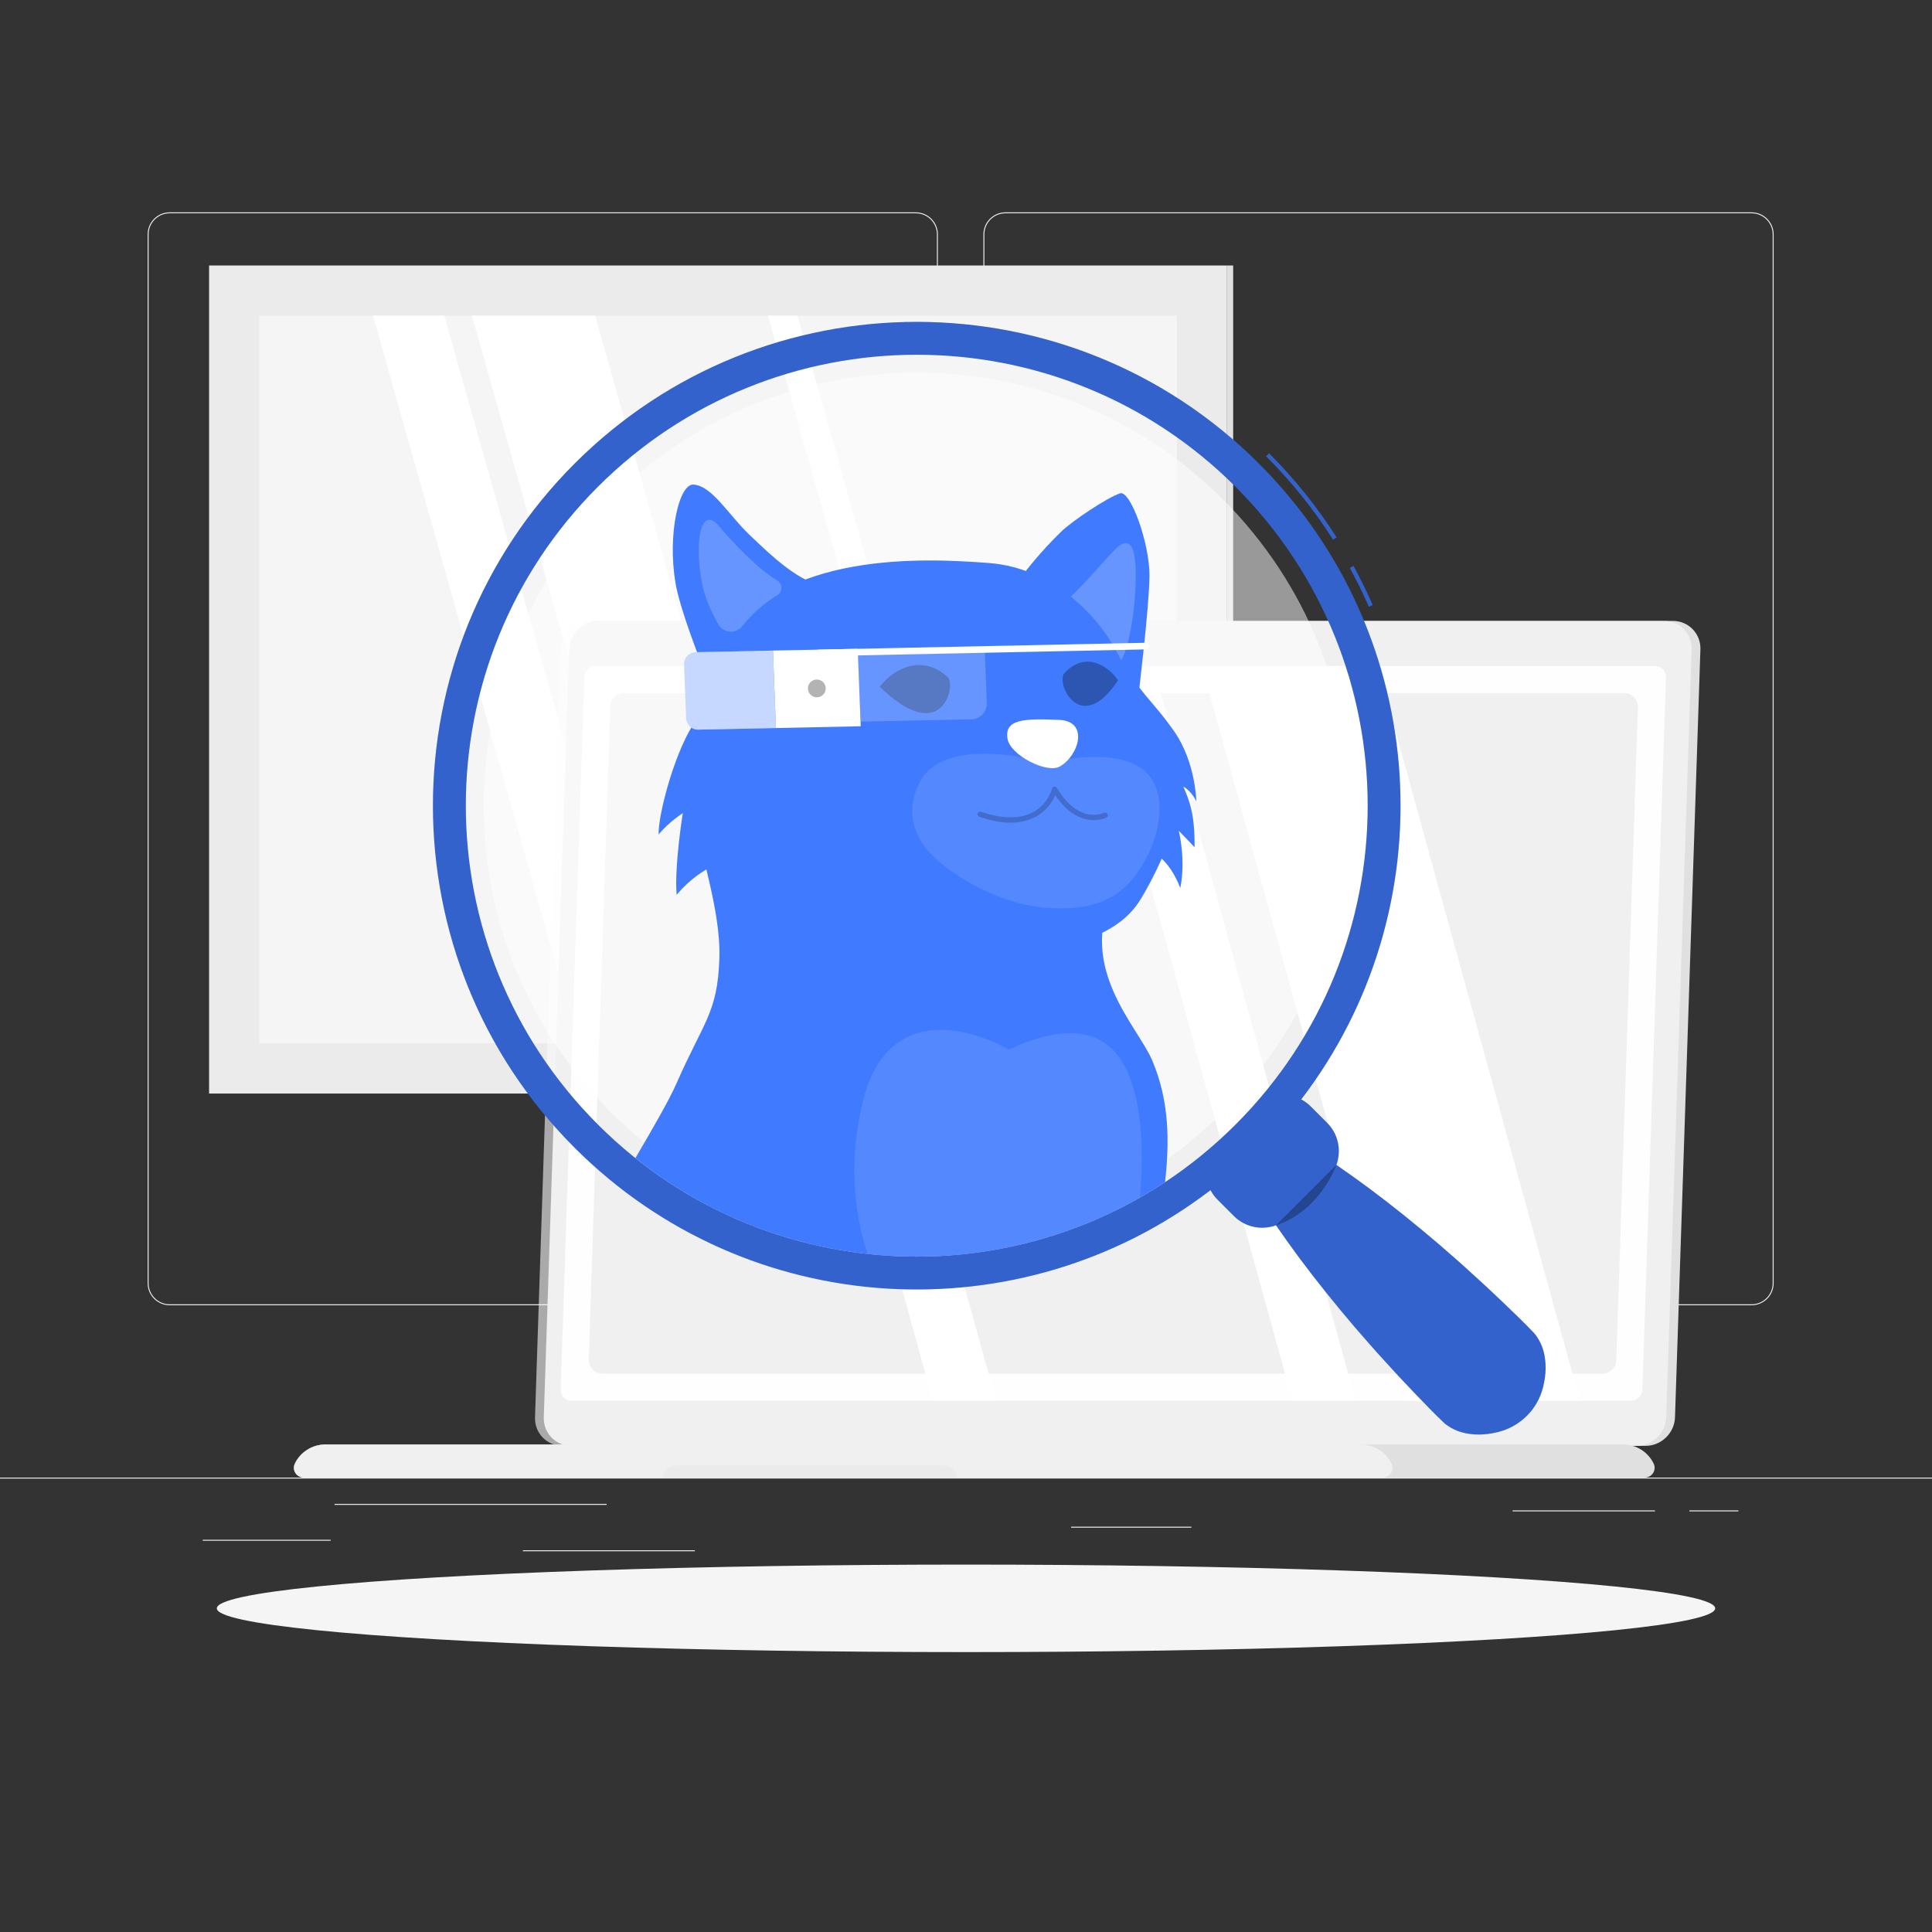 <?xml version="1.0" encoding="utf-8"?>
<!-- Generator: Adobe Illustrator 27.5.0, SVG Export Plug-In . SVG Version: 6.00 Build 0)  -->
<svg version="1.1" xmlns="http://www.w3.org/2000/svg" xmlns:xlink="http://www.w3.org/1999/xlink" x="0px" y="0px"
	 viewBox="0 0 500 500" style="enable-background:new 0 0 500 500;" xml:space="preserve">
<rect x="0" y="0" width="500" height="500" fill="#333333" stroke="none"/>
<g id="Background_Complete">
	<g>
		<rect y="382.398" style="fill:#EBEBEB;" width="500" height="0.25"/>
		<rect x="52.459" y="398.494" style="fill:#EBEBEB;" width="33.122" height="0.25"/>
		<rect x="135.333" y="401.208" style="fill:#EBEBEB;" width="44.5" height="0.25"/>
		<rect x="86.582" y="389.208" style="fill:#EBEBEB;" width="70.418" height="0.25"/>
		<rect x="437.208" y="390.888" style="fill:#EBEBEB;" width="12.693" height="0.25"/>
		<rect x="391.471" y="390.888" style="fill:#EBEBEB;" width="36.833" height="0.25"/>
		<rect x="277.213" y="395.111" style="fill:#EBEBEB;" width="31.12" height="0.25"/>
		<path style="fill:#EBEBEB;" d="M237.014,337.8H43.915c-3.147,0-5.708-2.561-5.708-5.708V60.66c0-3.147,2.561-5.708,5.708-5.708
			h193.099c3.146,0,5.707,2.561,5.707,5.708v271.432C242.721,335.239,240.16,337.8,237.014,337.8z M43.915,55.203
			c-3.01,0-5.458,2.448-5.458,5.458v271.432c0,3.01,2.448,5.458,5.458,5.458h193.099c3.009,0,5.457-2.448,5.457-5.458V60.66
			c0-3.009-2.448-5.458-5.457-5.458H43.915z"/>
		<path style="fill:#EBEBEB;" d="M453.31,337.8H260.212c-3.147,0-5.707-2.561-5.707-5.708V60.66c0-3.147,2.561-5.708,5.707-5.708
			H453.31c3.148,0,5.708,2.561,5.708,5.708v271.432C459.019,335.239,456.458,337.8,453.31,337.8z M260.212,55.203
			c-3.009,0-5.457,2.448-5.457,5.458v271.432c0,3.01,2.448,5.458,5.457,5.458H453.31c3.01,0,5.458-2.448,5.458-5.458V60.66
			c0-3.009-2.448-5.458-5.458-5.458H260.212z"/>
	</g>
	<g>
		<g>
			
				<rect x="78.683" y="44.139" transform="matrix(-1.836970e-16 1 -1 -1.836970e-16 361.692 -9.973)" style="fill:#EBEBEB;" width="214.3" height="263.443"/>
			
				<rect x="211.198" y="175.066" transform="matrix(-1.836970e-16 1 -1 -1.836970e-16 494.208 -142.488)" style="fill:#E0E0E0;" width="214.3" height="1.588"/>
			
				<rect x="67.099" y="81.698" transform="matrix(-1 -1.224647e-16 1.224647e-16 -1 371.666 351.72)" style="fill:#F5F5F5;" width="237.467" height="188.324"/>
			<polygon style="fill:#FFFFFF;" points="175.255,270.022 207.139,270.022 154.028,81.698 122.145,81.698 			"/>
			<polygon style="fill:#FFFFFF;" points="149.662,270.022 168.098,270.022 114.987,81.698 96.551,81.698 			"/>
			<polygon style="fill:#FFFFFF;" points="251.855,270.022 259.488,270.022 206.377,81.698 198.745,81.698 			"/>
		</g>
		<g>
			<g>
				<g>
					<path style="fill:#E0E0E0;" d="M425.884,374.184H147.845c-4.047,0-7.249-3.311-7.115-7.358l6.579-198.777
						c0.134-4.047,3.555-7.358,7.602-7.358H432.95c4.047,0,7.249,3.311,7.115,7.358l-6.579,198.777
						C433.352,370.873,429.931,374.184,425.884,374.184z"/>
				</g>
				<g style="opacity:0.6;">
					<g>
						<path style="fill:#FAFAFA;" d="M423.614,374.184H145.575c-4.047,0-7.249-3.311-7.115-7.358l6.579-198.777
							c0.134-4.047,3.555-7.358,7.602-7.358H430.68c4.047,0,7.249,3.311,7.115,7.358l-6.579,198.777
							C431.082,370.873,427.661,374.184,423.614,374.184z"/>
					</g>
				</g>
				<g>
					<g>
						<path style="fill:#E0E0E0;" d="M420.033,373.821H84.236c-3.498,0-6.535,2.037-7.934,4.96
							c-0.805,1.681,0.426,3.617,2.322,3.617h347.021c1.895,0,3.126-1.937,2.322-3.617
							C426.567,375.858,423.531,373.821,420.033,373.821z"/>
					</g>
					<path style="opacity:0.6;fill:#FAFAFA;" d="M84.236,373.821h267.963c3.498,0,6.535,2.037,7.934,4.96
						c0.805,1.681-0.426,3.617-2.322,3.617H78.624c-1.895,0-3.127-1.937-2.322-3.617C77.701,375.858,80.738,373.821,84.236,373.821z
						"/>
					<path style="opacity:0.3;fill:#E0E0E0;" d="M244.412,379.275h-69.714c-1.717,0-3.122,1.406-3.122,3.123h75.958
						C247.534,380.681,246.129,379.275,244.412,379.275z"/>
				</g>
				<path style="opacity:0.9;fill:#FFFFFF;" d="M145.103,359.637l6.104-184.4c0.052-1.576,1.385-2.866,2.961-2.866h274.213
					c1.576,0,2.823,1.29,2.771,2.866l-6.104,184.4c-0.052,1.576-1.384,2.866-2.961,2.866H147.874
					C146.298,362.503,145.051,361.214,145.103,359.637z"/>
				<path style="fill:#F0F0F0;" d="M152.367,351.789l5.592-168.942c0.064-1.938,1.654-3.476,3.593-3.476h258.743
					c2.032,0,3.66,1.683,3.593,3.714l-5.592,168.942c-0.064,1.938-1.654,3.476-3.593,3.476H155.96
					C153.928,355.503,152.3,353.82,152.367,351.789z"/>
				<polygon style="fill:#FFFFFF;" points="363.443,362.511 408.9,362.511 356.514,172.371 311.056,172.371 				"/>
				<polygon style="fill:#FFFFFF;" points="334.489,362.511 350.844,362.511 298.457,172.371 282.102,172.371 				"/>
				<polygon style="fill:#FFFFFF;" points="241.411,362.511 257.766,362.511 205.379,172.371 189.024,172.371 				"/>
				<path style="opacity:0.4;fill:#FFFFFF;" d="M293.613,281.201c-0.039,1.191-1.037,2.156-2.228,2.156
					c-1.191,0-2.125-0.965-2.085-2.156c0.039-1.191,1.037-2.156,2.228-2.156C292.719,279.044,293.653,280.01,293.613,281.201z"/>
			</g>
		</g>
	</g>
</g>
<g id="Background_Simple" style="display:none;">
	<g style="display:inline;">
		<g>
			<path style="fill:#407BFF;" d="M174.442,355.465c54.975,1.179,105.621-37.222,142.591-76.529
				C472.762,141.511,294.83,20.003,172.132,74.169C49.433,128.335,7.804,351.57,174.442,355.465z"/>
		</g>
		<g style="opacity:0.9;">
			<path style="fill:#FFFFFF;" d="M174.442,355.465c54.975,1.179,105.621-37.222,142.591-76.529
				C472.762,141.511,294.83,20.003,172.132,74.169C49.433,128.335,7.804,351.57,174.442,355.465z"/>
		</g>
	</g>
</g>
<g id="Shadow_1_">
	<ellipse id="_x3C_Path_x3E__122_" style="fill:#F5F5F5;" cx="250" cy="416.238" rx="193.889" ry="11.323"/>
</g>
<g id="Cat">
	<g>
		<path style="opacity:0.5;fill:#FFFFFF;" d="M158.005,287.765c-43.777-43.777-43.777-114.743-0.012-158.507
			c43.777-43.777,114.743-43.777,158.52,0c43.764,43.764,43.764,114.731-0.012,158.507
			C272.736,331.53,201.769,331.53,158.005,287.765z"/>
		<g>
			<g>
				<path style="fill:#407BFF;" d="M262.847,151.156c2.961-3.858,6.234-8.129,11.747-13.53c2.859-2.801,11.909-8.824,15.284-9.955
					c2.64-0.885,7.644,12.784,7.603,21.32c-0.039,8.031-2.936,31.725-2.936,31.725L262.847,151.156z"/>
				<path style="opacity:0.2;fill:#FFFFFF;" d="M269.172,159.383c5.715-0.771,13.925-11.57,19.323-17.097
					c5.398-5.526,6.039,3.012,5.062,13.909c-0.481,5.372-1.678,11.742-3.394,14.745c-0.561,0.983-2.068,1.034-2.816,0.109
					C283.57,166.374,276.365,161.342,269.172,159.383z"/>
				<path style="fill:#407BFF;" d="M301.513,305.95c-2.136,1.41-4.293,2.745-6.493,3.983c-21.636,12.356-46.38,17.215-70.45,14.588
					c-21.454-2.328-42.385-10.594-60.123-24.808c4.977-8.501,8.874-15.335,10.572-19.201c7.027-16.061,10.669-18.326,11.149-32.315
					c0.47-13.989-6.108-30.072-7.817-44.361c11.395-5.382,109.835,27.19,109.835,27.19c-9.494,19.543,6.279,34.579,10.028,43.453
					C302.688,285.094,302.666,295.581,301.513,305.95z"/>
				<path style="fill:#407BFF;" d="M306.23,203.568c2.082,1.096,3.385,3.786,3.385,3.786s-0.19-9.999-5.601-17.877
					c-5.581-8.125-9.773-10.66-14.803-20.42c-5.151-9.997-17.003-22.086-33.183-23.338c-16.179-1.252-54.864-3.357-68.886,21.389
					c-4.148,7.32-6.636,14.238-7.925,20.664c-5.126,8.342-8.967,23.717-8.754,28.198c2.493-3.141,6.245-5.525,6.245-5.525
					s-2.229,13.849-1.593,21.126c3.313-3.96,6.962-6.289,9.535-7.575c6.707,11.89,30.817,29.172,64.654,25.427
					c27.589-3.053,40.039-7.346,45.735-16.449c1.879-3.003,3.851-6.828,5.613-10.736c0.991,0.9,3.114,3.195,4.805,7.564
					c1.496-7.335-0.383-14.767-0.383-14.767s2.722,2.736,4.083,4.258C309.184,213.001,308.712,209.001,306.23,203.568z"/>
				<path style="opacity:0.3;" d="M227.67,177.713c3.745-4.839,11.139-8.495,17.647-2.437
					C247.45,177.261,243.929,193.544,227.67,177.713z"/>
				<path style="opacity:0.3;" d="M289.36,176.047c-3.101-4.347-8.742-7.304-13.865-1.881
					C273.069,176.732,279.66,190.796,289.36,176.047z"/>
				<path style="fill:#FFFFFF;" d="M274.103,186.307c-9.171-0.381-14.207-0.185-13.352,4.911c0.712,4.247,10.194,9.03,13.503,7.165
					C279.219,195.585,281.92,186.632,274.103,186.307z"/>
				<path style="opacity:0.1;fill:#FFFFFF;" d="M270.575,197.417c-9.101-2.592-26.87-5.168-32.376,4.708
					c-4.109,7.37-1.973,14.945,4.273,20.375c6.705,5.829,17.309,11.474,27.854,12.398c14.749,1.292,20.854-4.131,24.746-10.048
					c5.81-8.834,8.505-23.447-2.772-27.631C285.94,194.858,276.929,196.121,270.575,197.417z"/>
				<path style="opacity:0.1;fill:#FFFFFF;" d="M295.02,309.933c-21.636,12.356-46.38,17.215-70.45,14.588
					c-4.015-11.736-4.774-26.014-1.079-40.154c6.322-24.188,26.997-18.656,37.601-12.74c7.369-3.407,17.834-6.835,25.256-1.367
					C294.699,276.433,296.526,293.072,295.02,309.933z"/>
				<path style="opacity:0.2;" d="M261.567,212.902c-2.44,0-5.154-0.509-8.128-1.527c-0.358-0.123-0.549-0.513-0.427-0.871
					c0.122-0.358,0.507-0.55,0.872-0.427c5.59,1.915,10.146,1.938,13.541,0.071c3.864-2.125,4.833-6.005,4.843-6.044
					c0.064-0.271,0.287-0.476,0.563-0.518c0.282-0.042,0.549,0.086,0.693,0.326c5.789,9.653,12.095,6.481,12.158,6.447
					c0.335-0.177,0.751-0.047,0.927,0.288c0.176,0.336,0.048,0.75-0.288,0.927c-0.071,0.037-6.955,3.508-13.214-5.76
					c-0.668,1.519-2.125,3.945-5.02,5.537C266.205,212.385,264.026,212.902,261.567,212.902z"/>
				<g>
					<path style="fill:#407BFF;" d="M211.85,151.479c-6.212-2.206-11.113-6.548-18.103-13.282
						c-5.301-5.108-9.471-12.448-14.26-12.787c-3.747-0.265-6.786,12.782-4.679,25.426c1.63,9.777,12.037,34.025,12.037,34.025
						L211.85,151.479z"/>
					<path style="opacity:0.2;fill:#FFFFFF;" d="M201.174,154.024c1.432-0.867,1.381-2.947-0.052-3.811
						c-5.069-3.054-11.275-9.569-14.983-13.979c-4.883-5.807-6.494,4.204-4.407,14.913c0.727,3.733,2.519,7.517,4.171,10.423
						c1.326,2.333,4.573,2.561,6.228,0.448C194.428,159.082,197.632,156.167,201.174,154.024z"/>
				</g>
			</g>
			<g>
				<path style="fill:#FFFFFF;" d="M296.493,168.068l-84.559,1.768c-0.473,0.01-0.872-0.366-0.89-0.84l0,0
					c-0.018-0.473,0.351-0.865,0.824-0.875l84.559-1.768c0.473-0.01,0.872,0.366,0.89,0.84v0
					C297.336,167.667,296.967,168.058,296.493,168.068z"/>
				<polygon style="fill:#FFFFFF;" points="222.749,187.955 200.806,188.414 200.04,168.368 221.983,167.91 				"/>
				<path style="opacity:0.3;" d="M213.696,178.162c0,1.271-1.031,2.302-2.302,2.302c-1.271,0-2.302-1.031-2.302-2.302
					c0-1.271,1.031-2.302,2.302-2.302C212.665,175.86,213.696,176.891,213.696,178.162z"/>
				<path style="opacity:0.2;fill:#FFFFFF;" d="M222.703,186.757l28.639-0.599c2.319-0.049,4.127-1.968,4.038-4.288l-0.527-13.79
					l-32.838,0.687L222.703,186.757z"/>
				<g>
					<path style="fill:#FFFFFF;" d="M180.703,188.834l20.103-0.42l-0.766-20.045l-19.997,0.418
						c-1.717,0.036-3.072,1.473-3.006,3.189l0.531,13.904C177.632,187.554,179.027,188.869,180.703,188.834z"/>
					<path style="opacity:0.3;fill:#407BFF;" d="M180.703,188.834l20.103-0.42l-0.766-20.045l-19.997,0.418
						c-1.717,0.036-3.072,1.473-3.006,3.189l0.531,13.904C177.632,187.554,179.027,188.869,180.703,188.834z"/>
				</g>
			</g>
		</g>
		<g>
			<path style="fill:#407BFF;" d="M399.677,350.591c-0.456-2.22-1.35-4.002-2.553-5.476c-2.588-2.764-5.349-5.356-8.066-7.991
				c-2.738-2.615-5.5-5.205-8.323-7.734c-2.789-2.563-5.657-5.048-8.524-7.533c-5.778-4.927-11.695-9.715-17.83-14.284
				c-2.8-2.074-5.635-4.113-8.528-6.094c1.344-3.669,0.555-7.944-2.39-10.888l-4.213-4.214c-0.756-0.756-1.601-1.371-2.5-1.844
				c37.603-49.09,33.962-119.645-10.953-164.559c-48.895-48.895-128.192-48.895-177.087,0
				c-48.895,48.895-48.884,128.181,0.011,177.076c44.918,44.918,115.472,48.566,164.561,10.954c0.473,0.898,1.087,1.742,1.843,2.498
				l4.213,4.214c2.945,2.945,7.219,3.734,10.889,2.39c1.981,2.893,4.02,5.728,6.094,8.528c4.57,6.135,9.358,12.052,14.284,17.83
				c2.486,2.867,4.97,5.735,7.533,8.524c2.529,2.823,5.119,5.586,7.734,8.323c2.635,2.718,5.227,5.478,7.991,8.066
				c1.474,1.202,3.256,2.097,5.476,2.553c2.245,0.431,4.808,0.544,8.345-0.317c5.571-1.369,10.226-5.718,11.677-11.677
				C400.221,355.399,400.108,352.837,399.677,350.591z M154.736,291.035c-45.582-45.582-45.582-119.476-0.013-165.046
				c45.583-45.582,119.477-45.582,165.059,0c45.57,45.57,45.57,119.464-0.013,165.046
				C274.2,336.605,200.305,336.605,154.736,291.035z"/>
			<g>
				<path style="opacity:0.2;" d="M399.677,350.591c-0.456-2.22-1.35-4.002-2.553-5.476c-2.588-2.764-5.349-5.356-8.066-7.991
					c-2.738-2.615-5.5-5.205-8.323-7.734c-2.789-2.563-5.657-5.048-8.524-7.533c-5.778-4.927-11.695-9.715-17.83-14.284
					c-2.8-2.074-5.635-4.113-8.528-6.094c1.344-3.669,0.555-7.944-2.39-10.888l-4.213-4.214c-0.756-0.756-1.601-1.371-2.5-1.844
					c37.603-49.09,33.962-119.645-10.953-164.559c-48.895-48.895-128.192-48.895-177.087,0
					c-48.895,48.895-48.884,128.181,0.011,177.076c44.918,44.918,115.472,48.566,164.561,10.954
					c0.473,0.898,1.087,1.742,1.843,2.498l4.213,4.214c2.945,2.945,7.219,3.734,10.889,2.39c1.981,2.893,4.02,5.728,6.094,8.528
					c4.57,6.135,9.358,12.052,14.284,17.83c2.486,2.867,4.97,5.735,7.533,8.524c2.529,2.823,5.119,5.586,7.734,8.323
					c2.635,2.718,5.227,5.478,7.991,8.066c1.474,1.202,3.256,2.097,5.476,2.553c2.245,0.431,4.808,0.544,8.345-0.317
					c5.571-1.369,10.226-5.718,11.677-11.677C400.221,355.399,400.108,352.837,399.677,350.591z M154.736,291.035
					c-45.582-45.582-45.582-119.476-0.013-165.046c45.583-45.582,119.477-45.582,165.059,0c45.57,45.57,45.57,119.464-0.013,165.046
					C274.2,336.605,200.305,336.605,154.736,291.035z"/>
				<path style="opacity:0.3;" d="M330.226,317.105l15.626-15.627C345.853,301.479,341.702,313.377,330.226,317.105z"/>
			</g>
			<g>
				<path style="fill:#407BFF;" d="M354.264,157.007c-1.493-3.41-3.152-6.786-4.93-10.036l0.936-0.512
					c1.794,3.277,3.465,6.682,4.971,10.12L354.264,157.007z M345,139.643c-4.953-7.767-10.778-15.02-17.316-21.558l0.755-0.755
					c6.592,6.592,12.468,13.906,17.462,21.739L345,139.643z"/>
				<path style="opacity:0.2;" d="M354.264,157.007c-1.493-3.41-3.152-6.786-4.93-10.036l0.936-0.512
					c1.794,3.277,3.465,6.682,4.971,10.12L354.264,157.007z M345,139.643c-4.953-7.767-10.778-15.02-17.316-21.558l0.755-0.755
					c6.592,6.592,12.468,13.906,17.462,21.739L345,139.643z"/>
			</g>
		</g>
	</g>
</g>
</svg>

